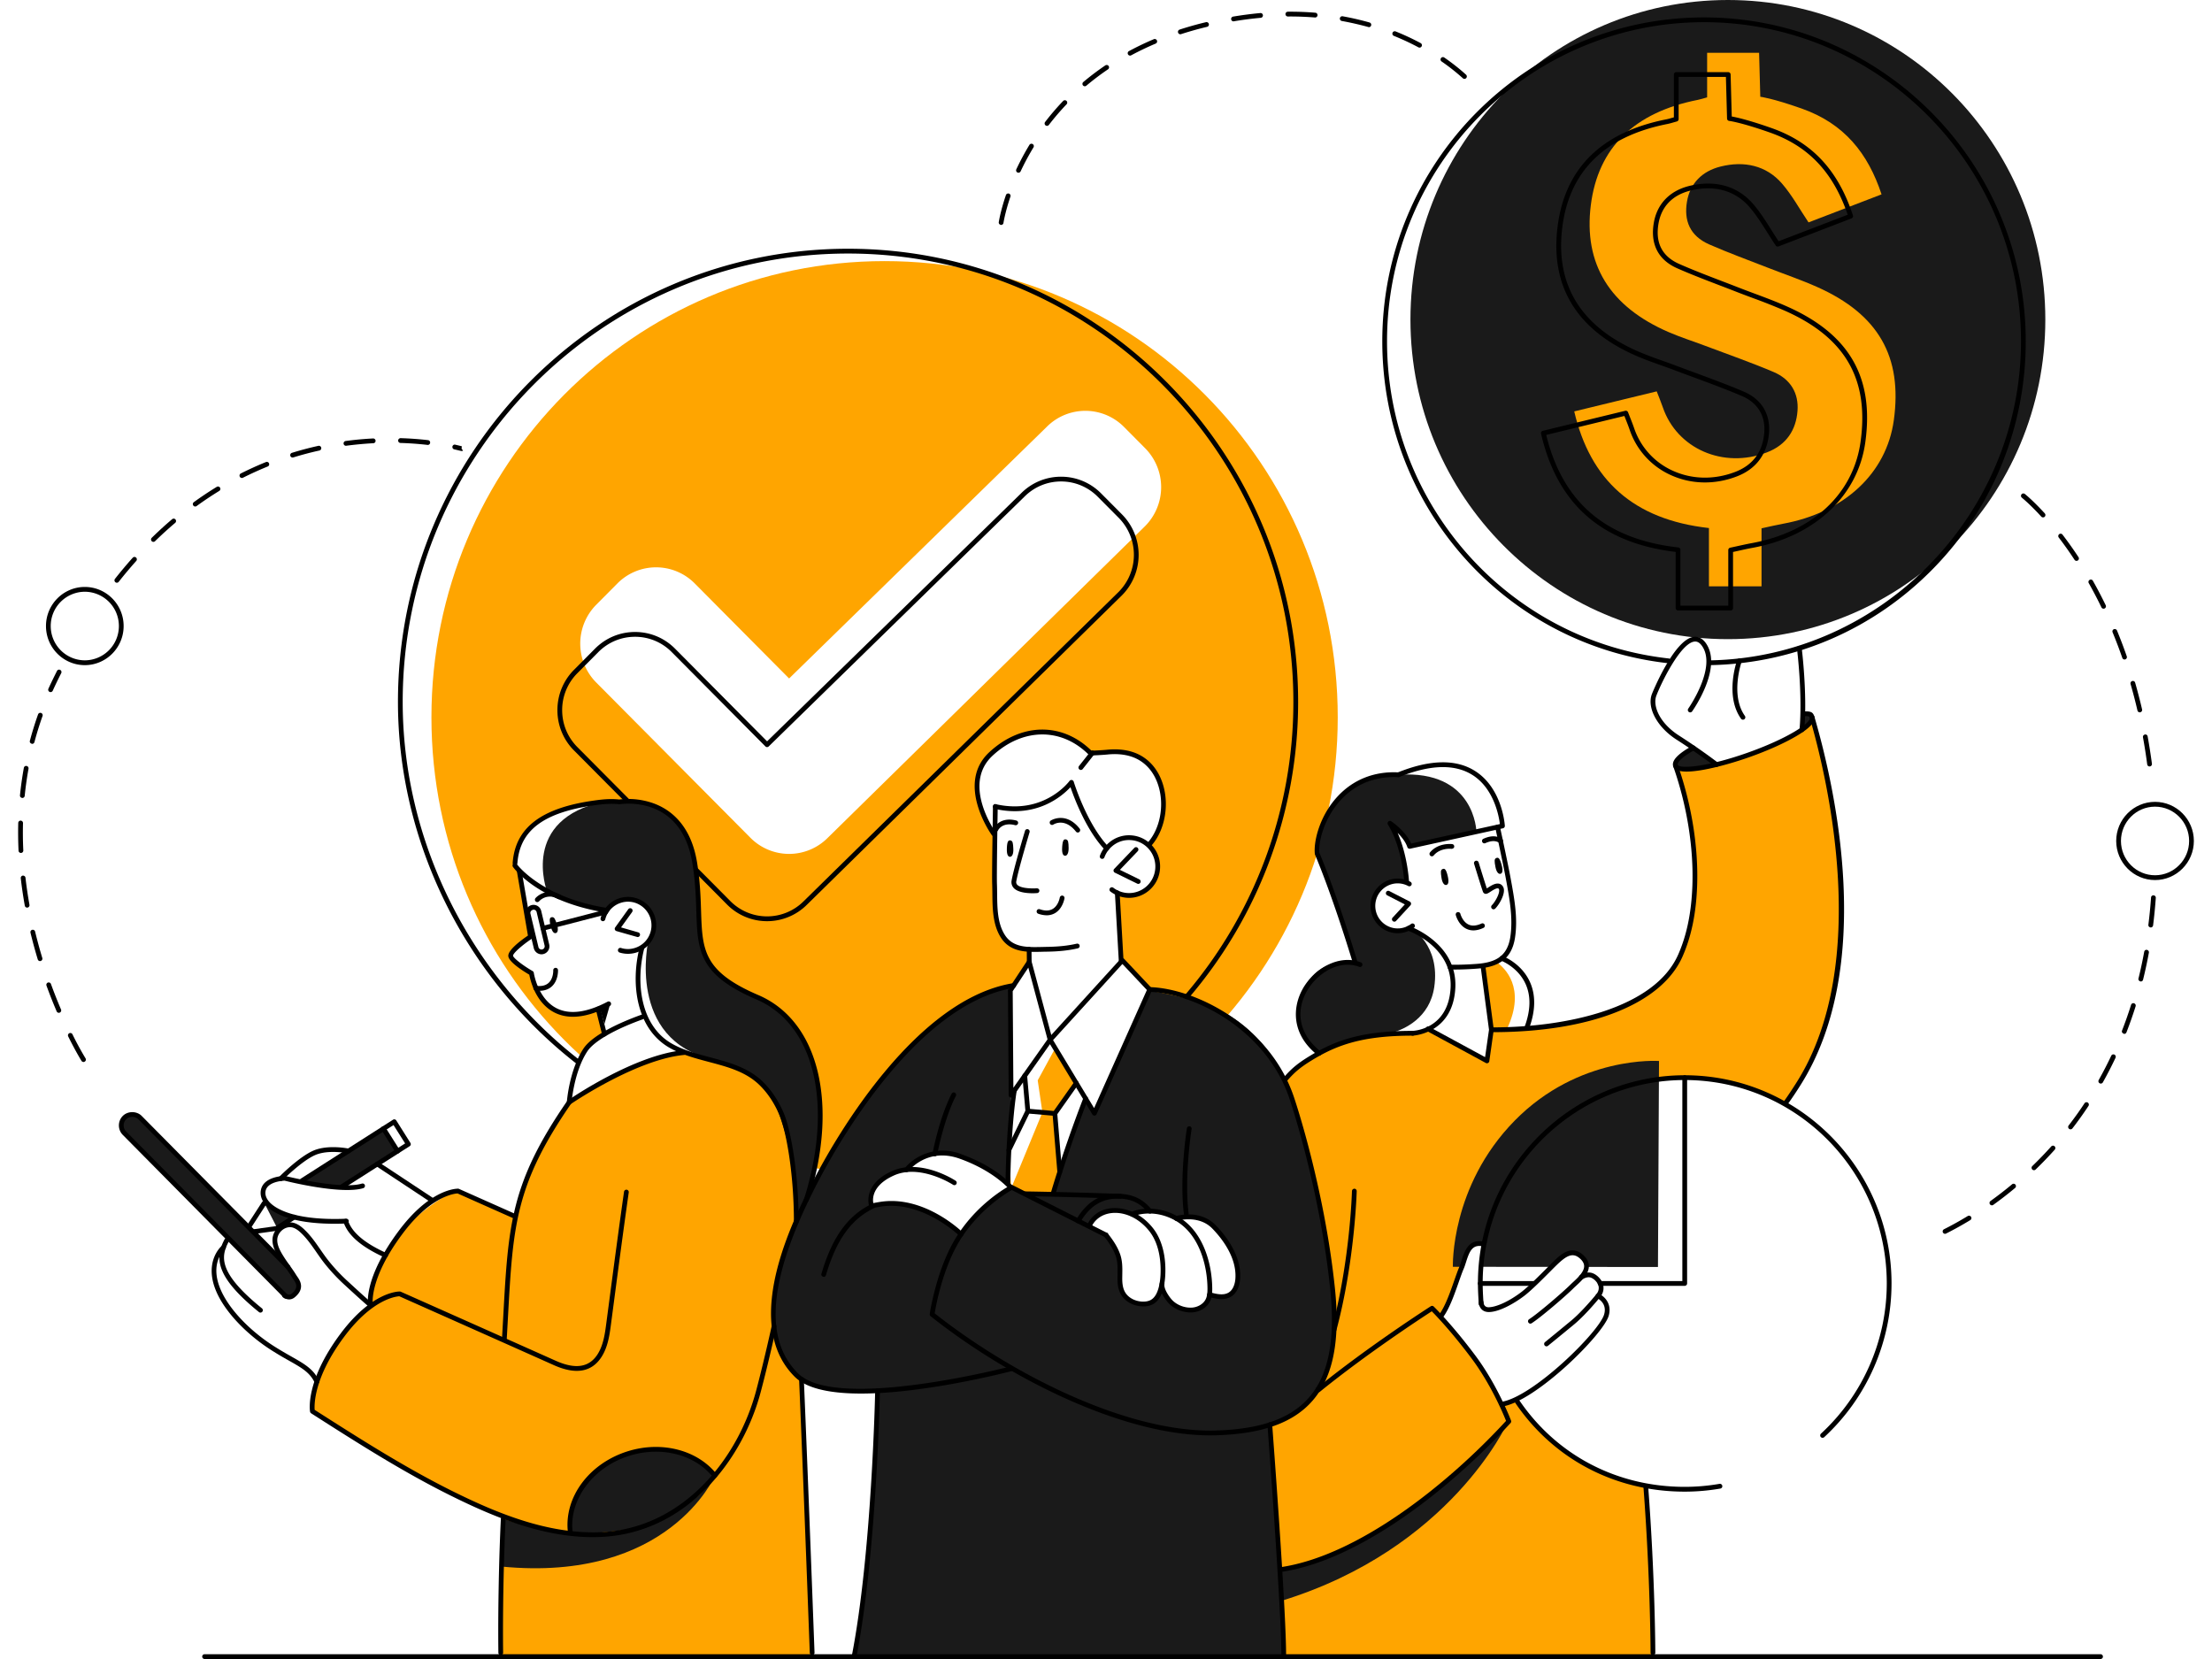 <svg preserveAspectRatio="xMidYMid meet" data-bbox="20.001 39 159.999 122" viewBox="20.001 39 159.999 122" height="150" width="200"
    xmlns="http://www.w3.org/2000/svg" data-type="color" role="presentation" aria-hidden="true" aria-label="">
    <defs>
        <style>
#comp-lzzfzil6 svg [data-color="1"] {fill: #D4D4FA;}
#comp-lzzfzil6 svg [data-color="2"] {fill: #000000;}
#comp-lzzfzil6 svg [data-color="3"] {fill: #FFA500;}
        </style>
    </defs>
    <g>
        <path fill="#FFA500" d="M117.042 91.749c0 18.528-14.92 33.548-33.324 33.548-18.404 0-33.324-15.02-33.324-33.548 0-18.528 14.92-33.548 33.324-33.548 18.404 0 33.324 15.02 33.324 33.548z" data-color="1"></path>
        <path d="M68.986 116.401s-4.782 1.02-8.46 3.655c0 0-3.276 4.567-3.985 8.399l-4.46-1.867s-5.993 2.828-6.174 8.373c0 0-4.648 4.455-4.268 7.822 0 0 9.923 6.503 14.115 7.699l-.272 10.341h22.909s-.486-16.531-.707-18.495c-.221-1.964-.137-13.751-.63-16.882-.493-3.131-.672-5.774-2.937-7.219-2.264-1.445-4.719-1.615-5.131-1.826z" fill="#FFA500" data-color="1"></path>
        <path d="M128.235 114.728s7.357.277 11.213-2.477c3.856-2.755 3.689-5.489 3.861-8.765.172-3.275-1.444-8.374-1.444-8.374l1.34-1.122 1.69 1.235s2.707-.713 4.499-1.699l1.792-.986v-1.051s.607-.201.74.26c0 0 1.535 5.274 1.935 9.772.399 4.498 1.039 11.029-3.849 18.394L139.7 148.362l.522 12.462H113.07l-1.022-17.052 1.14-25.407s1.042-1.838 5.076-2.977c0 0 1.685-.327 2.82-.365 1.136-.038 2.509-.404 2.509-.404l4.319 2.329.141-2.221h.182z" fill="#FFA500" data-color="1"></path>
        <path d="M92.853 111.687s-4.548-.688-11.958 10.312-4.836 16.389-4.836 16.389.64 3.751 7.141 2.881c0 0-.07 4.822-.445 9.033-.375 4.21-1.281 10.523-1.281 10.523h31.596l-1.022-17.052s4.512-.866 4.71-6.73c.199-5.865-2.104-14.455-2.624-16.158-.52-1.703-2.136-6.555-7.12-8.144-4.985-1.59-12.016-1.684-14.161-1.054z" fill="#1A1A1A" data-color="2"></path>
        <path d="M69.759 81.907a4.004 4.004 0 0 0-5.691 0l-1.551 1.561a4.065 4.065 0 0 0 0 5.727l11.335 11.413a4.003 4.003 0 0 0 5.689 0l23.337-22.92a4.07 4.07 0 0 0 0-5.727l-1.552-1.563a4.005 4.005 0 0 0-5.691 0L76.697 88.894l-6.938-6.987z" fill="#FFFFFF" data-color="3"></path>
        <path d="m56.804 102.967.878 4.917s-1.426 1.045-1.461 1.406c-.035.361 1.461 1.383 1.461 1.383s.742 4.154 4.974 2.621l.461 1.644 2.867-1.153s-.673-2.737-.138-4.957c0 0 1.226-.881.726-2.584-.5-1.702-2.749-1.258-3.28-.392l-.288.11c.001.001-4.59-1.016-6.2-2.995z" fill="#FFFFFF" data-color="3"></path>
        <path d="M45.908 134.962s-2.863-2.375-3.883-4.057c-1.02-1.682-1.947-2.127-2.708-1.583-.761.544-.333 1.909.192 2.517.525.609 1.769 2.081.717 2.431 0 0-.265.335-.991-.4l-3.755-3.795s-.464.711-.484 1.096c0 0-.732.313-.572 1.614.16 1.301 1.026 3.232 3.396 4.728 2.37 1.496 4.012 2.367 4.15 3.091 0 .001 1.559-3.901 3.938-5.642z" fill="#FFFFFF" data-color="3"></path>
        <path d="m101.204 109.629-.373-4.97s2.135.756 2.874-1.291c.739-2.047-1.166-2.909-2.155-2.767-.989.142-1.493.789-1.493.789s-1.908-2.066-2.6-4.855c0 0-2.314 2.896-5.552 1.786 0 0-.118 4.82-.092 6.065.026 1.245-.52 4.153 2.536 4.431l.007.919 1.604 5.652 5.244-5.759z" fill="#FFFFFF" data-color="3"></path>
        <path d="M92.966 126.285s-1.291-1.619-3.396-2.144c-2.105-.525-3.757-.102-4.073.69 0 0-3.249.596-2.687 2.882 0 0 1.243-.508 3.219.078 1.976.586 3.314 1.966 3.314 1.966s1.853-2.632 3.623-3.472z" fill="#FFFFFF" data-color="3"></path>
        <path d="M98.8 129.1s.631-1.644 3.127-.816c0 0 1.963-.63 3.421.421 0 0 .846-.403 2.09.124 1.244.527 1.995 2.727 2.259 3.615.264.889-.333 2.429-1.921 1.803l-.138-.036s-.171 1.239-1.517 1.124c-1.346-.115-1.986-1.603-1.986-1.603s-.367 1.34-1.529 1.158c-1.163-.181-1.522-1.064-1.552-1.378-.03-.314.058-1.624-.074-1.957-.132-.333-1.037-1.822-1.037-1.822L98.8 129.1z" fill="#FFFFFF" data-color="3"></path>
        <path d="m128.869 100.187 1.075 5.774s.936 3.936-2.219 4.091l.511 4.676-.22 2.285-4.332-2.349s1.426-.478 1.752-2.345c.326-1.868-.149-3.043-1.241-3.845-1.093-.802-1.743-1.232-1.743-1.232s-2.309.802-2.766-1.171c-.456-1.973 1.331-2.402 2.313-2.199 0 0 1.873-1.42 2.479-2.953.605-1.533.908-3.325.908-3.325s2.818 1.682 3.483 2.593z" fill="#FFFFFF" data-color="3"></path>
        <path d="M144.744 95.112s-2.109-1.459-3.082-2.14c-.973-.681-1.556-1.755-1.389-2.759.167-1.004 2.189-3.917 2.692-4.118.503-.201 1.213.165 1.338 1.19s.02.453.02.453 2.493-.088 3.807-.364c1.314-.275 2.736-.702 2.736-.702s.49 3.602.319 5.869c0 0-1.495 1.253-3.522 1.826-2.026.573-2.919.745-2.919.745z" fill="#FFFFFF" data-color="3"></path>
        <path d="m50.394 127.361-4.081-2.696-2.509 1.602-2.917-.448 3.508-2.284s-1.744-.282-2.618.243c-.874.525-2.435 1.869-2.435 1.869s-1.173.151-1.322.941c-.149.79.845 1.649 2.432 1.916 1.588.266 3.64.295 3.64.295s.796 1.618 2.771 2.509c0 0 1.473-2.043 1.922-2.498.45-.454 1.609-1.449 1.609-1.449z" fill="#FFFFFF" data-color="3"></path>
        <path fill="#FFFFFF" d="m94.356 109.736-1.503 1.951.171 7.811-.238 6.526 1.307.81 2.106-.057 2.305-6.981.612 1.088 4.115-9.267-2.502-2.566-6.373.685z" data-color="3"></path>
        <path fill="#FFA500" d="m95.96 115.389-1.913 2.976.303 2.343-1.326 2.525-.133 2.856 1.202.745 2.106-.057.45-1.362-.05-.569-.4-4.138 1.56-2.06-1.799-3.259z" data-color="1"></path>
        <path d="M103.214 101.065s1.253-1.076.9-3.375c-.353-2.3-.762-3.704-5.258-3.313 0 0-1.78-2.22-4.484-1.459-2.704.762-3.611 2.275-3.853 3.651-.241 1.376 1.226 3.744 1.226 3.744l-.033-2.001s3.612.924 5.745-1.777c0 0 1.369 3.924 2.6 4.855.001 0 .978-1.603 3.157-.325z" fill="#FFFFFF" data-color="3"></path>
        <path d="M78.062 126.834s1.285-3.959.793-7.638c-.492-3.68-2.012-6.131-4.595-6.904-2.583-.774-3.775-2.66-4.105-3.949-.331-1.29-.025-4.455-.642-6.938-.616-2.483-2.706-3.628-5.301-3.434 0 0-7.101-.726-7.679 4.678 0 0 1.905 2.492 6.472 3.314l.208-.032s.427-.726 1.59-.769c1.164-.043 1.892.857 1.942 1.79.05.933-.846 1.694-.846 1.694s-.497 1.555-.306 3.471c.192 1.916 1.463 3.745 3.517 4.33s5.391.985 6.478 3.534c1.087 2.549 1.517 5.248 1.55 6.531.033 1.283.087 2.165.087 2.165l.837-1.843z" fill="#1A1A1A" data-color="2"></path>
        <path d="m38.187 127.632.864 1.672 1.207-.836s-1.814-.785-1.93-.971c-.115-.185-.141.135-.141.135z" fill="#1A1A1A" data-color="2"></path>
        <path d="m43.675 126.312 4.228-2.662-1.1-1.648-5.983 3.914c-.001 0 2.275.479 2.855.396z" fill="#1A1A1A" data-color="2"></path>
        <path d="M60.574 151.763s-.25-4.525 4.251-5.824c4.502-1.3 6.401 1.61 6.401 1.61s-2.464 3.133-5.326 3.727c-2.862.594-5.326.487-5.326.487z" fill="#1A1A1A" data-color="2"></path>
        <path d="m39.316 131.576-10.353-10.389s-.712-.461-1.142 0c-.431.461 0 1.15 0 1.15l11.852 11.978s.515-.019.802-.301c.287-.282.022-.904-.066-1.059-.088-.156-1.093-1.379-1.093-1.379z" fill="#1A1A1A" data-color="2"></path>
        <path d="M65.983 113.785s-3.442 1.131-4.104 2.114c-.662.983-1.353 4.157-1.353 4.157s4.644-3.187 8.46-3.655c0 0-2.241-.515-3.003-2.616z" fill="#FFFFFF" data-color="3"></path>
        <path d="m62.773 113.133.794-.399-.45 1.566-.344-1.167z"></path>
        <path d="M115.673 116.457s-2.084-1.232-1.277-4.186c.806-2.954 3.896-2.611 3.896-2.611l-2.758-7.973s.003-5.329 5.976-5.713c0 0 2.151-.952 4.013-.668 1.861.284 3.209 1.963 3.611 4.206l.025.228-6.739 1.589s-.651-1.46-1.534-1.817c0 0 1.158 2.613 1.114 4.361 0 0-2.24-.463-2.284 1.603-.044 2.066 1.787 2.223 2.736 1.767 0 0 2.947 1.245 3.084 4.082.137 2.837-2.422 3.57-2.422 3.57s-2.852-.067-4.604.477c-1.752.544-2.837 1.085-2.837 1.085z" fill="#1A1A1A" data-color="2"></path>
        <path d="m127.724 110.052.618 4.675 2.587-.108s.65-1.753.212-3.005c-.438-1.252-1.985-2.117-1.985-2.117s-.704.601-1.432.555z" fill="#FFA500" data-color="1"></path>
        <path fill="#1A1A1A" d="M169.077 62.501c0 12.98-10.451 23.501-23.344 23.501s-23.344-10.522-23.344-23.501c0-12.98 10.451-23.501 23.344-23.501s23.344 10.522 23.344 23.501z" data-color="2"></path>
        <path d="M157.934 69.909c-.54 3.9-3.632 6.781-8.159 7.609-.489.089-.973.206-1.568.334v4.266h-3.868v-4.287c-5.569-.621-8.732-3.544-9.905-8.577l6.065-1.473c.159.414.317.788.448 1.17 1.045 3.053 4.451 4.539 7.643 3.322 1.471-.561 2.158-1.669 2.263-3.063.095-1.272-.489-2.315-1.764-2.856-1.649-.7-3.35-1.292-5.031-1.926-.888-.335-1.799-.624-2.667-.998-4.362-1.88-6.283-5.029-5.737-9.352.532-4.21 3.182-6.811 7.873-7.734.191-.038.375-.1.679-.183v-3.28h3.822l.088 3.235s.848.094 3.043.867c3.123 1.101 4.876 3.284 5.874 6.311l-5.369 2.061c-.671-.997-1.211-1.999-1.951-2.854-1.159-1.34-2.793-1.687-4.524-1.252-1.354.34-2.235 1.233-2.464 2.574-.238 1.394.208 2.522 1.63 3.149 1.41.621 2.868 1.148 4.308 1.712 1.207.473 2.444.891 3.623 1.416 4.521 2.014 6.296 5.128 5.648 9.809z" fill="#FFA500" data-color="1"></path>
        <path fill="#FFFFFF" d="M157.482 133.399c0 8.35-6.723 15.118-15.017 15.118s-15.017-6.769-15.017-15.118c0-8.35 6.723-15.118 15.017-15.118s15.017 6.769 15.017 15.118z" data-color="3"></path>
        <path d="m125.509 132.157 15.082.016.077-15.15s-5.892-.433-10.625 4.398c-4.732 4.832-4.534 10.736-4.534 10.736z" fill="#1A1A1A" data-color="2"></path>
        <path d="M124.645 135.765s.705-1.398 1.171-2.658c.466-1.26.648-2.53 1.841-2.641 0 0-.169 2.625-.133 3.31.037.685-.15 1.56.708 1.432s1.985-.535 3.229-1.764c1.245-1.229 2.188-2.687 3.242-2.211 1.053.477.476 1.385.476 1.385s.621.051 1.085.626c.464.575-.141 1.127-.141 1.127s.731.279.734.974c.003.695-.66 1.685-2.173 3.081-1.513 1.397-3.894 3.546-5.581 3.835 0 0-1.18-2.133-2.173-3.599-.993-1.466-2.412-2.898-2.412-2.898h.127z" fill="#FFFFFF" data-color="3"></path>
        <path d="M129.509 143.651s-4.167 9.252-16.613 13.073l-.209-2.273c.001 0 8.059-1.17 16.822-10.8z" fill="#1A1A1A" data-color="2"></path>
        <path d="M71.226 147.548s-3.374 7.853-15.678 6.654l.129-3.509s4.153 1.478 7.71 1.078c3.556-.401 6.991-2.48 7.839-4.223z" fill="#1A1A1A" data-color="2"></path>
        <path d="m144.804 95.225-1.6-1.235s-1.565.747-1.34 1.316c.226.569 2.94-.081 2.94-.081z" fill="#1A1A1A" data-color="2"></path>
        <path d="m151.186 91.489.036 1.144s.599-.527.599-.885c0-.357-.635-.259-.635-.259z" fill="#1A1A1A" data-color="2"></path>
        <path d="M63.121 97.941c-2.014.044-6.153.635-6.589 4.707 0 0 .725.943 2.343 1.86.024.002-1.992-5.275 4.246-6.567z" fill="#FFFFFF" data-color="3"></path>
        <path d="M71.109 116.921c-6.393-1.461-4.772-8.713-4.772-8.713l-.111.092c-.175.216-.327.347-.327.347s-.497 1.555-.306 3.471c.192 1.916 1.463 3.745 3.517 4.33.866.247 1.961.462 3.019.819-.252-.131-.587-.247-1.02-.346z" fill="#FFFFFF" data-color="3"></path>
        <path d="M125.522 95.306c-1.861-.284-4.013.668-4.013.668 5.645-.382 5.731 4.187 5.731 4.187l1.917-.421-.025-.228c-.402-2.243-1.749-3.923-3.61-4.206z" fill="#FFFFFF" data-color="3"></path>
        <path d="M125.536 111.324c-.137-2.837-3.084-4.082-3.084-4.082s2.143 1.262 1.688 4.342c-.338 2.285-2.194 3.104-3.132 3.375 1.146-.087 2.105-.065 2.105-.065s2.56-.733 2.423-3.57z" fill="#FFFFFF" data-color="3"></path>
        <path d="M129.509 114.62c-.026.06 1.421 0 1.421 0s.65-1.753.212-3.005c-.438-1.252-1.985-2.117-1.985-2.117s-.162.136-.407.273c.548.39 2.157 1.854.759 4.849z" fill="#FFFFFF" data-color="3"></path>
        <path fill="#FFFFFF" d="m96.199 116.205-1.22 2.243.346 2.355-2.301 5.585-.171-3.101 1.399-2.617-.288-2.444 1.956-2.712.279.691z" data-color="3"></path>
        <path d="M118.291 109.838a.176.176 0 0 1-.167-.124c-1.576-5.155-2.751-7.861-2.763-7.888-.111-.942.349-2.836 1.672-4.259 1.146-1.235 2.696-1.862 4.482-1.767a.175.175 0 0 1 .167.183.177.177 0 0 1-.175.168c-1.695-.082-3.145.497-4.22 1.655-1.235 1.328-1.674 3.07-1.596 3.904.124.29 1.264 2.992 2.766 7.9a.177.177 0 0 1-.166.228z"></path>
        <path d="M125.659 110.299c-.131 0-.257-.003-.374-.005a.177.177 0 0 1-.169-.182c.003-.099.08-.183.181-.171.597.019 1.446-.017 2.02-.063.58-.047 1.016-.154 1.371-.337.582-.299.924-.835 1.046-1.643.204-1.347-.046-2.728-.288-4.063l-.035-.191c-.176-.973-.779-3.761-.785-3.789a.177.177 0 0 1 .133-.21.173.173 0 0 1 .208.135c.006.028.611 2.823.788 3.8l.035.191c.248 1.364.503 2.776.289 4.18-.14.926-.544 1.549-1.232 1.902-.523.269-1.108.342-1.503.374-.471.04-1.127.072-1.685.072z"></path>
        <path d="M124.766 102.903c.134-.045.236-.001.358.491.136.549.009.671-.116.687-.125.016-.278-.135-.337-.534-.06-.398-.081-.586.095-.644z"></path>
        <path d="M128.711 102.093c.133-.049.236-.009.374.479.155.544.032.67-.093.69-.124.02-.282-.125-.355-.522-.073-.396-.1-.582.074-.647z"></path>
        <path d="M127.827 101.018a.173.173 0 0 1-.159-.104c-.04-.09 0-.194.088-.233.7-.315 1.109-.152 1.357.003a.176.176 0 0 1 .058.241.172.172 0 0 1-.24.059c-.206-.126-.491-.223-1.033.019a.185.185 0 0 1-.071.015z"></path>
        <path d="M123.965 101.971a.169.169 0 0 1-.112-.041.178.178 0 0 1-.022-.249c.605-.726 1.587-.612 1.626-.608.096.012.163.1.152.196-.012.096-.104.147-.194.154-.006-.005-.834-.093-1.316.485a.174.174 0 0 1-.134.063z"></path>
        <path d="M121.448 107.628a2.006 2.006 0 0 1-1.985-1.806 2.01 2.01 0 0 1 1.781-2.203 2.02 2.02 0 0 1 1.145.227.176.176 0 0 1 .072.238.173.173 0 0 1-.236.072 1.657 1.657 0 0 0-.944-.187 1.656 1.656 0 0 0-1.469 1.818c.093.907.9 1.569 1.805 1.48a1.65 1.65 0 0 0 .82-.322.175.175 0 1 1 .21.281 2.009 2.009 0 0 1-1.199.402z"></path>
        <path d="M121.205 106.778a.177.177 0 0 1-.128-.297l.899-.974-1.298-.667a.176.176 0 0 1-.076-.236.171.171 0 0 1 .235-.076l1.503.773a.177.177 0 0 1 .048.276l-1.056 1.145a.172.172 0 0 1-.127.056z"></path>
        <path d="M128.016 117.19a.186.186 0 0 1-.083-.021l-4.332-2.35a.176.176 0 0 1-.071-.238.17.17 0 0 1 .237-.072l4.111 2.23.288-2.013-.615-4.651a.173.173 0 0 1 .15-.196c.102-.019.184.053.196.151l.619 4.675c-.001.048-.328 2.333-.328 2.333a.177.177 0 0 1-.172.152z"></path>
        <path d="M115.674 116.634a.18.18 0 0 1-.108-.037c-1.96-1.544-1.853-3.531-1.1-4.877.813-1.453 2.636-2.579 4.281-1.949a.176.176 0 0 1-.125.329c-1.468-.559-3.111.47-3.852 1.792-.884 1.578-.507 3.233 1.01 4.426.076.06.09.171.03.247a.171.171 0 0 1-.136.069z"></path>
        <path d="M130.93 114.796c-.152-.047-.198-.148-.163-.239.465-1.232.494-2.312.085-3.206-.567-1.244-1.793-1.704-1.805-1.708a.177.177 0 0 1-.104-.226.175.175 0 0 1 .224-.106c.056.021 1.377.516 2.004 1.892.448.984.422 2.154-.077 3.479a.176.176 0 0 1-.164.114z"></path>
        <path d="M122.553 115.16a.176.176 0 0 1-.006-.353c.107-.003 2.623-.128 2.793-3.15.173-3.059-3.116-4.212-3.15-4.223a.176.176 0 0 1-.11-.223.178.178 0 0 1 .221-.111c.036.012 3.574 1.254 3.387 4.576-.19 3.35-3.101 3.483-3.131 3.484h-.004z"></path>
        <path d="M128.499 105.87a.178.178 0 0 1-.121-.304c.196-.19.548-.77.537-1.095-.003-.088-.034-.114-.044-.122-.104-.091-.415.11-.581.216-.179.118-.298.192-.425.159a.255.255 0 0 1-.131-.115c-.072-.156-.563-1.756-.66-2.074a.175.175 0 1 1 .333-.104c.187.611.479 1.549.597 1.9l.097-.061c.274-.178.688-.445.994-.191a.5.5 0 0 1 .169.38c.017.465-.41 1.133-.643 1.36a.176.176 0 0 1-.122.051z"></path>
        <path d="M127.018 107.419c-.18 0-.348-.037-.506-.112-.587-.278-.777-.972-.784-1.001a.175.175 0 1 1 .337-.091c.001.005.158.568.597.774.261.124.579.096.95-.072a.17.17 0 0 1 .232.086.176.176 0 0 1-.086.233c-.262.121-.51.183-.74.183z"></path>
        <path d="M43.804 126.444a.171.171 0 0 1-.147-.083.175.175 0 0 1 .054-.242l3.952-2.525-.852-1.35-5.831 3.723a.173.173 0 0 1-.241-.055.175.175 0 0 1 .054-.242l5.978-3.818a.172.172 0 0 1 .241.053l1.039 1.648a.177.177 0 0 1-.054.244l-4.099 2.618a.167.167 0 0 1-.094.029z"></path>
        <path d="M47.902 123.826a.171.171 0 0 1-.147-.083.175.175 0 0 1 .054-.242l.65-.416-.851-1.35-.65.414a.174.174 0 0 1-.241-.055.175.175 0 0 1 .054-.242l.798-.509a.171.171 0 0 1 .241.055l1.038 1.648a.175.175 0 0 1-.054.242l-.798.509a.165.165 0 0 1-.094.029z"></path>
        <path d="M37.395 129.739a.176.176 0 0 1-.024-.35l1.562-.218 1.276-.815a.174.174 0 0 1 .241.053.176.176 0 0 1-.054.243l-1.308.835a.16.16 0 0 1-.07.025l-1.6.223a.059.059 0 0 1-.023.004z"></path>
        <path d="M37.012 129.326a.174.174 0 0 1-.146-.272l1.07-1.652a.171.171 0 0 1 .242-.051.174.174 0 0 1 .05.243l-1.07 1.652a.171.171 0 0 1-.146.08z"></path>
        <path d="M43.271 128.992c-3.21 0-4.498-.795-4.991-1.298-.31-.315-.463-.671-.445-1.025.061-1.164 1.709-1.196 1.779-1.197.085.017 4.128 1.036 5.666.567a.174.174 0 0 1 .218.118.176.176 0 0 1-.117.219c-1.586.478-5.41-.456-5.783-.551-.175.007-1.373.084-1.414.863-.013.253.105.516.344.759.399.405 1.749 1.335 5.603 1.176a.176.176 0 0 1 .182.168.175.175 0 0 1-.167.182c-.307.014-.597.019-.875.019z"></path>
        <path d="M39.316 125.851a.171.171 0 0 1-.123-.052.178.178 0 0 1-.001-.249c.06-.06 1.464-1.475 2.516-1.933 1.071-.466 2.563-.159 2.625-.148.094.02.155.114.135.209a.172.172 0 0 1-.207.136c-.015-.003-1.446-.295-2.415.127-.991.43-2.393 1.843-2.407 1.858a.168.168 0 0 1-.123.052z"></path>
        <path d="M50.394 127.408a.171.171 0 0 1-.096-.029l-3.98-2.632a.175.175 0 0 1-.05-.243.174.174 0 0 1 .242-.051l3.98 2.631a.176.176 0 0 1-.096.324z"></path>
        <path d="M47.016 131.484a.168.168 0 0 1-.072-.016c-1.704-.772-2.691-1.624-3.017-2.602a.177.177 0 0 1 .11-.223c.093-.025.191.019.222.111.293.881 1.218 1.664 2.828 2.394.088.04.128.144.088.233a.174.174 0 0 1-.159.103z"></path>
        <path d="M58.489 109.178a.587.587 0 0 1-.568-.45l-.587-2.462a.588.588 0 0 1 .431-.708.582.582 0 0 1 .703.433l.586 2.463a.588.588 0 0 1-.565.724zm-.586-3.285c-.18.036-.258.164-.228.291l.587 2.46a.235.235 0 0 0 .282.175.237.237 0 0 0 .173-.283l-.586-2.463a.238.238 0 0 0-.106-.146.25.25 0 0 0-.122-.034z"></path>
        <path d="M58.593 107.441a.176.176 0 0 1-.043-.346l4.62-1.195a.175.175 0 0 1 .086.34l-4.62 1.195a.16.16 0 0 1-.043.006z"></path>
        <path d="M55.492 160.717a.176.176 0 0 1-.175-.174c-.037-2.908.039-6.962.184-9.859a.176.176 0 0 1 .175-.167.179.179 0 0 1 .175.186c-.145 2.89-.221 6.935-.185 9.835a.176.176 0 0 1-.173.179h-.001z"></path>
        <path d="M55.755 137.687c-.107-.007-.18-.09-.175-.187.035-.598.066-1.167.097-1.713.371-6.725.54-9.794 4.705-15.83.244-.182 4.954-3.4 8.587-3.73.1.007.181.063.19.159a.175.175 0 0 1-.158.191c-3.407.31-7.963 3.345-8.351 3.607-4.09 5.936-4.258 8.976-4.625 15.623-.03.545-.061 1.116-.096 1.715a.174.174 0 0 1-.174.165z"></path>
        <path d="M78.392 160.717a.176.176 0 0 1-.175-.17c-.005-.119-.439-11.931-.786-20.115a.175.175 0 0 1 .167-.183c.1-.001.178.073.182.167.347 8.187.781 20 .786 20.118a.176.176 0 0 1-.168.183h-.006z"></path>
        <path d="M62.258 152.039c-3.772 0-7.398-1.54-10.473-3.067-3.522-1.749-6.89-3.901-10.146-5.982l-.092-.059a.178.178 0 0 1-.078-.118c-.016-.091-.358-2.247 2.225-5.717 2.333-3.133 4.283-3.122 4.378-3.121a.188.188 0 0 1 .066.016l.398.176c3.668 1.632 7.335 3.264 11.001 4.902 1.436.64 2.437.493 3.059-.453.443-.678.558-1.544.658-2.308l.192-1.454c.355-2.693.723-5.48 1.111-8.217a.177.177 0 0 1 .198-.148.176.176 0 0 1 .149.199c-.389 2.734-.756 5.52-1.111 8.212l-.192 1.453c-.105.802-.226 1.711-.713 2.455-.721 1.101-1.895 1.295-3.493.581-3.665-1.637-7.332-3.269-10.999-4.901l-.362-.162c-.248.013-1.997.21-4.058 2.979-2.222 2.984-2.2 4.974-2.169 5.373 3.269 2.089 6.629 4.235 10.134 5.977 3.194 1.585 6.991 3.182 10.884 3.019 6.074-.261 10.127-5.419 11.451-10.416.595-2.247 1.138-4.739 1.144-4.763a.17.17 0 0 1 .208-.135.176.176 0 0 1 .133.21c-.005.025-.55 2.525-1.148 4.779-1.356 5.121-5.522 10.41-11.773 10.676-.195.01-.389.014-.582.014z"></path>
        <path d="M45.908 135.137a.171.171 0 0 1-.17-.142c-.015-.08-.346-1.99 2.238-5.461 2.333-3.134 4.277-3.118 4.378-3.122a.188.188 0 0 1 .066.016l4.194 1.866a.177.177 0 0 1 .09.231c-.039.089-.144.131-.23.089l-4.158-1.85c-.248.013-1.997.21-4.058 2.98-2.477 3.325-2.178 5.165-2.175 5.184a.177.177 0 0 1-.14.205c-.013.004-.024.004-.035.004z"></path>
        <path d="M58.18 105.339a.177.177 0 0 1-.13-.296c.263-.291.98-.718 1.804-.251a.177.177 0 0 1 .066.24.177.177 0 0 1-.238.067 1.091 1.091 0 0 0-1.373.182.174.174 0 0 1-.129.058z"></path>
        <path d="M77.962 127.407c-.145-.037-.196-.136-.167-.23 2.182-6.947.776-12.846-3.498-14.678-4.273-1.832-4.33-3.594-4.424-6.514-.033-1.014-.07-2.164-.292-3.519-.82-5.006-5.159-4.354-5.341-4.322-.571-.057-1.048-.037-1.804.067-3.779.524-5.544 1.84-5.72 4.273-.007.096-.084.159-.187.162a.174.174 0 0 1-.161-.188c.188-2.591 2.101-4.052 6.02-4.593.659-.092 1.195-.136 1.819-.071a5.527 5.527 0 0 1 2.512.279c1.21.437 2.749 1.544 3.207 4.338.225 1.377.263 2.539.296 3.564.093 2.873.144 4.457 4.212 6.201 4.449 1.907 5.933 7.979 3.695 15.109a.177.177 0 0 1-.167.122z"></path>
        <path d="M60.801 113.771c-.503 0-.962-.107-1.373-.319-1.381-.712-1.763-2.374-1.837-2.776-.51-.301-1.525-.95-1.544-1.378-.019-.441.937-1.152 1.444-1.497l-.805-4.683a.175.175 0 0 1 .142-.203.18.18 0 0 1 .202.144l.825 4.795a.175.175 0 0 1-.076.176c-.743.494-1.389 1.079-1.383 1.251.016.167.689.695 1.44 1.131a.177.177 0 0 1 .086.127c.003.019.284 1.888 1.666 2.601.958.493 2.228.331 3.774-.484a.177.177 0 0 1 .162.313c-1.014.533-1.925.802-2.723.802z"></path>
        <path d="M59.25 106.449c-.14.021-.211.106-.1.601.124.552.292.604.41.561.118-.042.187-.246.063-.629-.125-.383-.19-.559-.373-.533z"></path>
        <path d="M58.325 111.862c-.09 0-.184-.005-.282-.017a.175.175 0 0 1-.151-.197c.012-.098.102-.156.195-.154.405.055.718-.023.93-.22.358-.333.336-.911.335-.918a.175.175 0 0 1 .167-.183.176.176 0 0 1 .183.167c.001.031.029.75-.447 1.192-.237.221-.549.33-.93.33z"></path>
        <path d="M64.846 109.141c-.21 0-.42-.032-.625-.096a.177.177 0 0 1 .105-.337c.34.111.698.11 1.034.001a1.72 1.72 0 0 0 1.017-.851 1.745 1.745 0 0 0-.726-2.349 1.701 1.701 0 0 0-1.318-.12 1.723 1.723 0 0 0-1.158 1.222.177.177 0 0 1-.214.126.176.176 0 0 1-.125-.214 2.071 2.071 0 0 1 1.393-1.47 2.04 2.04 0 0 1 1.584.146 2.07 2.07 0 0 1 1.018 1.229 2.09 2.09 0 0 1-.144 1.594 2.067 2.067 0 0 1-1.841 1.119z"></path>
        <path d="M65.558 107.911c-.048-.007-1.557-.441-1.557-.441a.175.175 0 0 1-.093-.272l.962-1.337a.177.177 0 0 1 .244-.04.177.177 0 0 1 .039.246l-.815 1.133 1.269.365a.176.176 0 0 1 .12.218.178.178 0 0 1-.169.128z"></path>
        <path d="M60.526 120.233c-.109-.008-.181-.092-.174-.19.007-.095.183-2.344 1.211-3.916.755-1.155 3.243-2.138 4.277-2.507a.175.175 0 0 1 .117.331c-2.085.744-3.618 1.629-4.101 2.368-.979 1.497-1.154 3.727-1.156 3.75a.175.175 0 0 1-.174.164z"></path>
        <path d="M77.225 129.02a.176.176 0 0 1-.175-.176c0-3.511-.56-6.689-1.087-7.897-.371-.853-.853-1.573-1.431-2.141-1.011-.993-2.339-1.344-3.746-1.717-.987-.262-2.009-.533-2.902-1.048-2.433-1.401-2.852-4.699-2.187-7.347.023-.095.114-.147.212-.128.093.024.15.12.126.214-.633 2.519-.252 5.647 2.022 6.956.853.49 1.852.756 2.817 1.012 1.389.369 2.824.75 3.901 1.807.611.599 1.117 1.356 1.507 2.251.541 1.24 1.116 4.48 1.116 8.039a.172.172 0 0 1-.173.175z"></path>
        <path d="M63.292 106.121c-5.03-.787-6.828-3.265-6.902-3.371a.177.177 0 0 1 .041-.245.175.175 0 0 1 .244.041c.018.024 1.8 2.464 6.644 3.224a.175.175 0 0 1 .146.2.176.176 0 0 1-.173.151z"></path>
        <path d="M63.116 115.22a.176.176 0 0 1-.169-.134l-.461-1.838a.176.176 0 0 1 .127-.214.178.178 0 0 1 .212.128l.461 1.838a.176.176 0 0 1-.17.22z"></path>
        <path d="M45.908 135.138a.169.169 0 0 1-.107-.038c-.011-.009-.299-.235-1.773-1.594a13.56 13.56 0 0 1-1.519-1.628c-.2-.257-.387-.525-.573-.794-.264-.38-.536-.773-.845-1.119a4.765 4.765 0 0 0-.297-.306c-.143-.134-.336-.297-.563-.374-.231-.082-.497-.037-.728.116-.255.171-.426.449-.445.726-.032.442.233.903.483 1.299.136.215.282.421.429.627.166.233.338.474.491.726l.061.091c.186.263.62.882-.187 1.537-.169.136-.453.251-.84.009a.175.175 0 0 1 .183-.299c.232.143.355.083.437.017.552-.449.313-.789.122-1.061-.029-.041-.055-.077-.074-.11-.147-.241-.315-.477-.478-.706a12.755 12.755 0 0 1-.439-.642c-.281-.445-.576-.965-.538-1.513.028-.39.253-.762.601-.994.322-.214.7-.271 1.034-.158.289.099.52.293.689.452.111.106.218.214.319.327.324.362.603.764.872 1.153.182.262.364.525.561.778a13.26 13.26 0 0 0 1.481 1.585c1.449 1.337 1.739 1.566 1.75 1.576.076.06.09.17.031.247a.171.171 0 0 1-.138.07z"></path>
        <path d="M37.82 135.527a.173.173 0 0 1-.109-.039c-3.13-2.538-3.289-3.928-2.53-5.35a.173.173 0 0 1 .237-.072.176.176 0 0 1 .071.238c-.575 1.078-.822 2.265 2.441 4.909a.18.18 0 0 1 .027.249.181.181 0 0 1-.137.065z"></path>
        <path d="M41.969 140.782a.173.173 0 0 1-.157-.1c-.36-.755-.941-1.084-1.902-1.628a25.585 25.585 0 0 1-1.26-.747c-1.904-1.211-3.474-2.887-4.095-4.374-.923-2.208.427-3.325.441-3.336a.175.175 0 0 1 .245.028.177.177 0 0 1-.027.247c-.048.039-1.154.972-.337 2.924.595 1.425 2.112 3.039 3.959 4.214.466.295.88.531 1.245.738.986.559 1.638.927 2.045 1.781a.176.176 0 0 1-.157.253z"></path>
        <path d="M60.603 151.835a.175.175 0 0 1-.173-.156c-.301-2.575 1.566-5.085 4.439-5.967 2.475-.758 5.083-.08 6.493 1.688a.176.176 0 0 1-.027.247.174.174 0 0 1-.246-.028c-1.322-1.657-3.78-2.289-6.119-1.57-2.668.818-4.47 3.222-4.194 5.59a.176.176 0 0 1-.153.195c-.006-.001-.013.001-.02.001z"></path>
        <path d="M142.558 133.559h-6.22a.176.176 0 0 1 0-.352h6.046v-14.958a.175.175 0 1 1 .35 0v15.134a.178.178 0 0 1-.176.176z"></path>
        <path d="M131.461 133.559h-3.936a.176.176 0 0 1 0-.352h3.936a.176.176 0 0 1 0 .352z"></path>
        <path d="M152.696 144.734a.179.179 0 0 1-.129-.057.178.178 0 0 1 .011-.249 15.045 15.045 0 0 0 4.839-11.046c0-8.249-6.666-14.958-14.858-14.958-7.038 0-13.162 5.032-14.561 11.964a.173.173 0 0 1-.206.138.176.176 0 0 1-.137-.207c1.432-7.097 7.7-12.247 14.904-12.247 8.385 0 15.208 6.868 15.208 15.311a15.4 15.4 0 0 1-4.952 11.305.183.183 0 0 1-.119.046z"></path>
        <path d="M127.588 135.061a.177.177 0 0 1-.175-.164c-.002-.036-.062-.897-.062-1.514 0-1.032.102-2.062.304-3.063.019-.096.111-.163.206-.138a.176.176 0 0 1 .137.207 15.2 15.2 0 0 0-.297 2.994c0 .605.062 1.481.062 1.49a.175.175 0 0 1-.162.187c-.006-.001-.01.001-.013.001z"></path>
        <path d="M142.558 148.693c-5.126 0-9.68-2.4-12.497-6.583a.178.178 0 0 1 .047-.245.176.176 0 0 1 .243.047c2.75 4.086 7.2 6.428 12.207 6.428.862 0 1.723-.074 2.562-.221a.179.179 0 0 1 .202.144.175.175 0 0 1-.142.203c-.858.15-1.74.227-2.622.227z"></path>
        <path d="M145.936 83.893h-3.868a.176.176 0 0 1-.175-.176v-4.13c-5.451-.654-8.691-3.499-9.901-8.694a.177.177 0 0 1 .129-.211l6.065-1.473a.177.177 0 0 1 .204.107l.142.361c.11.279.216.547.309.817a5.286 5.286 0 0 0 2.767 3.089c1.434.675 3.086.722 4.65.126 1.319-.503 2.042-1.482 2.151-2.911.092-1.235-.497-2.188-1.658-2.682-1.174-.497-2.398-.949-3.581-1.386-.482-.178-.963-.356-1.443-.537a50.798 50.798 0 0 0-.923-.334c-.58-.207-1.178-.42-1.752-.667-4.433-1.911-6.399-5.12-5.841-9.536.543-4.293 3.238-6.945 8.013-7.884a4.05 4.05 0 0 0 .384-.101l.153-.043v-3.146c0-.097.078-.176.175-.176h3.822c.095 0 .172.076.175.171l.084 3.089c.332.059 1.229.253 2.931.853 2.984 1.052 4.885 3.093 5.982 6.422a.177.177 0 0 1-.104.219l-5.369 2.061a.175.175 0 0 1-.207-.066c-.212-.315-.411-.631-.607-.942-.428-.679-.832-1.319-1.331-1.897-1.05-1.212-2.597-1.637-4.35-1.196-1.312.33-2.119 1.172-2.334 2.434-.24 1.41.274 2.406 1.529 2.958 1.009.445 2.062.849 3.081 1.239.407.156.814.311 1.22.47.408.16.818.314 1.229.466.795.297 1.616.603 2.402.954 4.584 2.038 6.411 5.213 5.749 9.99-.546 3.949-3.727 6.922-8.301 7.758-.334.061-.665.135-1.032.216l-.394.087v4.124a.176.176 0 0 1-.175.177zm-3.693-.353h3.519v-4.09c0-.083.058-.155.138-.172l.53-.116c.371-.081.706-.156 1.044-.218 4.487-.822 7.485-3.611 8.017-7.462.637-4.597-1.124-7.655-5.544-9.621a40.927 40.927 0 0 0-2.382-.945c-.412-.154-.825-.307-1.234-.468-.406-.159-.812-.315-1.219-.47-1.022-.392-2.079-.797-3.096-1.244-1.4-.617-1.999-1.772-1.732-3.34.236-1.39 1.158-2.355 2.593-2.717 1.892-.469 3.558-.008 4.698 1.308.516.596.928 1.248 1.363 1.938.17.27.343.544.524.818l5.082-1.951c-1.068-3.122-2.887-5.044-5.712-6.041-2.141-.754-2.996-.857-3.005-.858a.176.176 0 0 1-.155-.17l-.084-3.064h-3.477v3.104c0 .08-.052.149-.129.17l-.277.078a5.164 5.164 0 0 1-.414.108c-4.609.907-7.211 3.459-7.733 7.584-.536 4.241 1.359 7.325 5.632 9.167a28.3 28.3 0 0 0 1.73.658c.311.111.621.222.929.338.479.18.961.358 1.441.536 1.187.438 2.415.891 3.596 1.392 1.311.557 1.975 1.635 1.871 3.033-.117 1.554-.938 2.666-2.375 3.213-1.653.632-3.401.581-4.922-.136a5.636 5.636 0 0 1-2.949-3.292c-.091-.266-.195-.528-.303-.802l-.087-.219-5.748 1.395c1.215 4.973 4.395 7.679 9.714 8.273a.177.177 0 0 1 .155.175v4.108z"></path>
        <path d="M116.773 136.966c-.139-.032-.194-.128-.169-.222 1.346-5.049 1.483-10.106 1.484-10.157.002-.098.098-.172.178-.172a.177.177 0 0 1 .171.18c-.001.051-.138 5.149-1.496 10.24a.174.174 0 0 1-.168.131z"></path>
        <path d="M140.222 160.717a.176.176 0 0 1-.175-.176c0-.054-.014-5.488-.522-12.166a.174.174 0 0 1 .161-.188c.107.003.18.065.187.162.509 6.692.523 12.138.523 12.193a.176.176 0 0 1-.174.175z"></path>
        <path d="M112.815 154.606a.176.176 0 0 1-.024-.35c5.71-.821 12.318-6.084 16.629-10.767-.195-.49-1.107-2.684-2.541-4.6-1.446-1.933-2.591-3.125-2.922-3.459-.734.474-4.767 3.111-8.234 5.923a.172.172 0 0 1-.246-.025.177.177 0 0 1 .027-.247c3.826-3.105 8.338-5.994 8.383-6.022a.174.174 0 0 1 .214.021c.013.012 1.322 1.279 3.057 3.598 1.648 2.203 2.619 4.762 2.628 4.787a.178.178 0 0 1-.035.182c-4.349 4.747-11.076 10.118-16.91 10.956a.122.122 0 0 1-.026.003z"></path>
        <path d="M113.188 118.542a.17.17 0 0 1-.114-.044.175.175 0 0 1-.018-.247c.574-.666 1.033-1.048 1.89-1.573 1.882-1.155 3.811-1.871 7.607-1.871.096 0 .175.079.175.176a.176.176 0 0 1-.175.177c-3.714 0-5.595.695-7.426 1.818-.822.505-1.261.87-1.807 1.503a.175.175 0 0 1-.132.061z"></path>
        <path d="M128.409 114.904a.176.176 0 0 1 0-.352c5.466 0 11.927-1.405 13.668-5.35.63-1.426.971-3.079 1.044-5.053.103-2.793-.396-5.913-1.405-8.783a.176.176 0 0 1 .106-.225.177.177 0 0 1 .223.107c1.024 2.912 1.53 6.078 1.425 8.914-.074 2.019-.425 3.715-1.074 5.182-1.536 3.481-6.765 5.56-13.987 5.56z"></path>
        <path d="M150.012 120.246a.18.18 0 0 1-.102-.033.177.177 0 0 1-.039-.246c.341-.476.646-.947.899-1.347 5.61-8.853 2.176-22.768.99-26.821a.174.174 0 1 1 .334-.099c1.534 5.242 4.504 18.376-1.029 27.11a26.96 26.96 0 0 1-.911 1.363.176.176 0 0 1-.142.073z"></path>
        <path d="M144.895 95.401a.171.171 0 0 1-.105-.036 45.518 45.518 0 0 0-2.814-1.962c-1.428-.904-2.216-2.35-1.831-3.364.015-.04 1.62-4.03 3.082-4.206.237-.027.591.032.9.483 1.225 1.783-.931 4.869-1.023 4.998a.173.173 0 0 1-.244.041.176.176 0 0 1-.04-.245c.021-.031 2.105-3.015 1.02-4.595-.173-.251-.359-.361-.572-.334-1.013.123-2.424 3.003-2.797 3.983-.277.731.22 2.01 1.69 2.942a45.959 45.959 0 0 1 2.84 1.978c.077.059.092.17.034.247a.178.178 0 0 1-.14.07z"></path>
        <path d="M151.175 92.842c-.112-.009-.183-.095-.174-.192.233-2.623-.184-5.923-.188-5.957a.177.177 0 0 1 .151-.198c.1-.004.183.056.196.152.004.033.426 3.371.189 6.034a.176.176 0 0 1-.174.161z"></path>
        <path d="M129.104 142.439a.177.177 0 0 1-.173-.15.174.174 0 0 1 .146-.2c2.337-.365 7.181-5.141 7.554-6.423.248-.851-.488-1.188-.52-1.203a.172.172 0 0 1-.1-.122.179.179 0 0 1 .038-.154c.264-.309.25-.678-.039-.986a.941.941 0 0 0-.326-.236c-.178-.074-.387-.037-.635.106a.174.174 0 0 1-.238-.067.178.178 0 0 1 .066-.241c.343-.194.658-.238.937-.124.159.064.31.172.45.322.36.385.421.871.174 1.286.35.237.753.747.529 1.518-.398 1.366-5.337 6.281-7.836 6.672l-.027.002z"></path>
        <path d="M131.21 136.338a.171.171 0 0 1-.147-.083.175.175 0 0 1 .054-.242c.658-.42 2.494-2.003 2.999-2.507.065-.065.141-.136.224-.213.347-.319.821-.758.822-1.179 0-.187-.093-.365-.284-.543-.542-.507-1.016-.239-1.748.471-.1.096-.246.243-.42.418-.561.564-1.408 1.417-1.936 1.823-.755.579-1.92 1.236-2.678 1.201-.529-.027-.678-.474-.683-.707a.175.175 0 0 1 .171-.18.182.182 0 0 1 .178.172c.003.059.031.347.352.365.595 0 1.57-.457 2.447-1.132.509-.392 1.347-1.234 1.901-1.791.175-.178.323-.326.424-.424.534-.519 1.341-1.3 2.228-.476.263.246.396.516.396.803-.001.575-.541 1.073-.935 1.437-.078.072-.152.14-.214.202-.526.527-2.369 2.117-3.057 2.555a.159.159 0 0 1-.094.03z"></path>
        <path d="M124.645 135.941a.176.176 0 0 1-.139-.282c.438-.584.806-1.636 1.101-2.482.139-.397.258-.739.37-.997.062-.142.114-.306.168-.477.212-.663.501-1.581 1.539-1.411a.175.175 0 0 1 .146.2c-.014.096-.103.167-.199.147-.698-.107-.906.393-1.153 1.171-.058.183-.114.36-.181.512-.107.245-.224.583-.361.973-.303.867-.68 1.949-1.152 2.575a.172.172 0 0 1-.139.071z"></path>
        <path d="M132.395 138.008a.174.174 0 0 1-.136-.066.177.177 0 0 1 .027-.247s.907-.739 1.921-1.576c.822-.679 1.829-1.915 1.839-1.927a.176.176 0 0 1 .198-.054.648.648 0 0 1 .09.041.184.184 0 0 1 .078.242.174.174 0 0 1-.178.092c-.261.315-1.087 1.284-1.805 1.878-1.015.837-1.924 1.576-1.924 1.576a.17.17 0 0 1-.11.041z"></path>
        <path d="M142.697 95.741c-.518 0-.887-.107-.981-.376-.145-.417.311-.913 1.395-1.517a.175.175 0 0 1 .169.307c-1.314.732-1.246 1.057-1.235 1.092.1.281 2.002.217 5.146-.897 1.332-.472 2.545-1.016 3.42-1.533 1.022-.605 1.177-.934 1.15-1.01-.045-.131-.049-.156-.42-.14a.183.183 0 0 1-.18-.171.176.176 0 0 1 .169-.182c.509-.013.65.054.751.35.137.393-.289.862-1.294 1.457-.892.528-2.129 1.083-3.481 1.561-1.264.448-3.367 1.059-4.609 1.059z"></path>
        <path d="M146.841 91.925a.172.172 0 0 1-.142-.073c-1.2-1.683-.322-4.207-.284-4.313a.175.175 0 0 1 .224-.107c.09.033.138.134.106.225-.009.025-.853 2.459.239 3.989a.177.177 0 0 1-.143.279z"></path>
        <path d="M177.145 103.718c-1.574 0-2.856-1.291-2.856-2.876s1.281-2.875 2.856-2.875c1.574 0 2.855 1.29 2.855 2.875s-1.28 2.876-2.855 2.876zm0-5.398c-1.382 0-2.506 1.131-2.506 2.522s1.124 2.523 2.506 2.523c1.381 0 2.506-1.132 2.506-2.523s-1.125-2.522-2.506-2.522z"></path>
        <path d="M24.904 87.913c-1.574 0-2.855-1.29-2.855-2.875s1.28-2.875 2.855-2.875c1.574 0 2.855 1.29 2.855 2.875s-1.281 2.875-2.855 2.875zm0-5.397a2.517 2.517 0 0 0-2.506 2.522 2.517 2.517 0 0 0 2.506 2.522 2.517 2.517 0 0 0 2.506-2.522 2.517 2.517 0 0 0-2.506-2.522z"></path>
        <path d="M173.137 161H33.713a.176.176 0 0 1 0-.352h139.424a.176.176 0 0 1 0 .352z"></path>
        <path d="M75.077 106.742a4.14 4.14 0 0 1-2.947-1.227l-2.359-2.376a.177.177 0 0 1 0-.249.172.172 0 0 1 .247 0l2.359 2.376a3.807 3.807 0 0 0 5.399 0l23.162-22.748a3.871 3.871 0 0 0-.001-5.435l-1.541-1.55a3.785 3.785 0 0 0-2.701-1.127c-1.02 0-1.979.401-2.7 1.127L75.198 93.89a.172.172 0 0 1-.245-.001l-6.886-6.934a3.777 3.777 0 0 0-2.7-1.127c-1.02 0-1.979.4-2.701 1.127l-1.539 1.55a3.834 3.834 0 0 0-1.119 2.718c0 1.026.398 1.991 1.119 2.717l3.777 3.802a.177.177 0 0 1 0 .249.172.172 0 0 1-.247 0l-3.777-3.802a4.18 4.18 0 0 1-1.221-2.966 4.18 4.18 0 0 1 1.221-2.967l1.539-1.55c.787-.794 1.834-1.231 2.948-1.231s2.16.437 2.947 1.231l6.764 6.811L93.75 75.284a4.124 4.124 0 0 1 2.945-1.228 4.13 4.13 0 0 1 2.948 1.229l1.541 1.55a4.226 4.226 0 0 1 0 5.934l-23.162 22.748a4.143 4.143 0 0 1-2.945 1.225z"></path>
        <path d="M107.668 144.555c-6.585 0-15.02-4.357-20.564-8.763a.175.175 0 0 1-.065-.163c.004-.027.4-2.73 1.57-4.981 1.568-3.015 4.264-4.43 4.378-4.489a.179.179 0 0 1 .158-.001l6.931 3.503c.086.044.121.15.078.236a.177.177 0 0 1-.234.079l-6.849-3.463c-.451.255-2.781 1.663-4.152 4.298-1.017 1.957-1.435 4.266-1.517 4.769 5.496 4.346 13.798 8.623 20.264 8.623.148 0 .293-.001.439-.007 3.756-.116 6.095-1.118 7.361-3.154a.176.176 0 0 1 .241-.056c.082.052.106.16.055.243-1.334 2.144-3.764 3.198-7.647 3.32-.148.003-.298.006-.447.006z"></path>
        <path d="M115.613 141.311a.176.176 0 0 1-.148-.27c1.027-1.651 1.361-4.033 1.02-7.284-.769-7.352-2.923-13.754-2.944-13.816-1.708-5.324-7.174-7.92-10.33-7.997a.177.177 0 0 1-.171-.18c.003-.098.072-.155.179-.172 3.256.082 8.895 2.756 10.653 8.239.021.06 2.188 6.497 2.961 13.89.349 3.332-.002 5.788-1.072 7.508a.174.174 0 0 1-.148.082z"></path>
        <path d="M105.901 128.425a.174.174 0 0 1-.173-.155c-.338-2.773.216-6.264.222-6.299.016-.096.104-.155.201-.146.096.016.16.106.145.202-.006.035-.552 3.477-.22 6.2a.176.176 0 0 1-.152.196l-.023.002z"></path>
        <path d="M97.047 100.728c-.14-.021-.233.04-.269.546-.041.564.105.663.231.657.125-.006.25-.181.242-.584-.01-.403-.021-.591-.204-.619z"></path>
        <path d="M92.966 100.803c-.14-.017-.232.046-.255.553-.026.565.122.66.248.65.125-.009.246-.187.226-.59-.019-.402-.035-.59-.219-.613z"></path>
        <path d="M101.12 109.898a.176.176 0 0 1-.175-.166l-.289-5.062a.176.176 0 0 1 .164-.186.177.177 0 0 1 .185.164l.289 5.062a.176.176 0 0 1-.165.186c-.002.002-.005.002-.009.002z"></path>
        <path d="M94.73 109c-.911 0-1.847-.124-2.439-1.02-.624-.944-.637-2.178-.647-3.269-.003-.238-.005-.472-.013-.696-.029-.74.055-5.504.058-5.705a.176.176 0 0 1 .175-.174c.1.003.177.083.175.179-.001.049-.086 4.956-.058 5.687.009.229.011.465.013.707.011 1.092.023 2.221.589 3.077.601.909 1.651.874 2.673.854l.384-.009c.867-.011 1.569-.086 2.21-.235.092-.016.189.036.21.131a.175.175 0 0 1-.13.211c-.666.156-1.393.234-2.286.246-.125.001-.252.004-.379.008-.177.004-.355.008-.535.008z"></path>
        <path d="M101.697 105.026c-.483 0-.967-.155-1.377-.468a.176.176 0 0 1 .211-.281c.72.551 1.71.526 2.404-.057a1.96 1.96 0 0 0 .247-2.744 1.913 1.913 0 0 0-1.311-.692 1.896 1.896 0 0 0-1.413.444c-.26.218-.458.501-.575.818a.172.172 0 0 1-.224.103.176.176 0 0 1-.104-.226c.138-.374.372-.708.678-.965a2.251 2.251 0 0 1 1.669-.524 2.26 2.26 0 0 1 1.547.818c.391.472.576 1.068.52 1.68a2.285 2.285 0 0 1-.812 1.558 2.258 2.258 0 0 1-1.46.536z"></path>
        <path d="M91.905 100.164a.176.176 0 0 1-.074-.016.176.176 0 0 1-.085-.233c.004-.008.417-.893 1.662-.575.094.024.15.12.126.214a.18.18 0 0 1-.212.128c-.948-.249-1.247.354-1.259.381a.175.175 0 0 1-.158.101z"></path>
        <path d="M97.928 100.222a.175.175 0 0 1-.137-.067c-.825-1.045-1.625-.541-1.66-.52a.172.172 0 0 1-.242-.051.177.177 0 0 1 .052-.243c.011-.007 1.102-.699 2.123.595a.177.177 0 0 1-.136.286z"></path>
        <path d="M94.356 109.913a.176.176 0 0 1-.175-.175l-.007-.918a.177.177 0 0 1 .173-.178c.097 0 .175.079.176.175l.007.918a.176.176 0 0 1-.173.178h-.001z"></path>
        <path d="M103.187 101.272a.177.177 0 0 1-.13-.294l.067-.076c.848-1.008 1.154-2.62.761-4.011-.317-1.128-1.034-1.927-2.019-2.251-.518-.17-1.114-.223-1.77-.154-.36.036-1.059.067-1.089.067a.177.177 0 0 1-.182-.167.175.175 0 0 1 .167-.183c.007-.001.719-.032 1.069-.067.704-.07 1.348-.016 1.914.17 1.098.361 1.896 1.244 2.246 2.489.422 1.499.088 3.241-.83 4.333l-.074.086a.178.178 0 0 1-.13.058z"></path>
        <path d="M102.373 104a.17.17 0 0 1-.076-.019l-1.644-.805a.176.176 0 0 1-.096-.127.171.171 0 0 1 .047-.152l1.478-1.544a.173.173 0 0 1 .247-.005.177.177 0 0 1 .004.249l-1.311 1.37 1.428.699a.176.176 0 0 1-.077.334z"></path>
        <path d="M98.151 95.62a.177.177 0 0 1-.137-.286l.85-1.077a.176.176 0 0 1 .246-.028c.075.06.088.171.028.247l-.85 1.077a.17.17 0 0 1-.137.067z"></path>
        <path d="M106.215 135.514c-.612 0-1.247-.273-1.638-.71-.03-.033-.739-.834-.621-1.453.018-.095.104-.163.204-.139a.175.175 0 0 1 .138.206c-.063.33.297.881.538 1.151.327.365.86.593 1.376.593l.076-.001c.455-.019.875-.269 1.046-.623.119-.243.131-.541.129-.801-.018-1.776-.65-4.017-2.37-4.982-1.66-.933-3.083-.317-3.096-.311a.174.174 0 1 1-.14-.32c.064-.029 1.598-.69 3.406.325 1.851 1.038 2.53 3.412 2.55 5.287.003.299-.013.648-.163.958-.229.473-.757.794-1.345.818l-.09.002z"></path>
        <path d="M97.959 128.964a.176.176 0 0 1-.151-.266c.79-1.351 1.86-1.983 3.255-1.902.981.051 1.669.398 2.302 1.161a.176.176 0 0 1-.022.247.172.172 0 0 1-.246-.023c-.571-.688-1.166-.989-2.052-1.036-1.261-.053-2.208.485-2.936 1.731a.173.173 0 0 1-.15.088z"></path>
        <path d="M81.987 141.48c-2.111 0-3.947-.317-4.868-1.226-4.145-4.091.179-12.223 1.6-14.896 1.599-3.008 7.367-12.913 14.461-14.058a.175.175 0 0 1 .2.146.177.177 0 0 1-.145.202c-6.935 1.12-12.629 10.904-14.209 13.877-3.783 7.114-4.326 11.85-1.663 14.479 2.828 2.795 15.512-.49 15.639-.523a.176.176 0 0 1 .088.34c-.366.095-6.412 1.659-11.103 1.659z"></path>
        <path d="M100.058 101.566a.17.17 0 0 1-.125-.055c-1.373-1.434-2.259-3.79-2.544-4.626-.601.649-2.484 2.301-5.565 1.597a.176.176 0 0 1-.132-.21c.021-.094.114-.164.209-.132 3.563.801 5.397-1.684 5.415-1.709.039-.055.1-.08.171-.071a.179.179 0 0 1 .139.122c.009.032.962 3.119 2.558 4.786a.178.178 0 0 1-.004.249.182.182 0 0 1-.122.049z"></path>
        <path d="M81.474 161c-.129-.023-.19-.115-.171-.21 1.48-7.552 1.721-19.407 1.723-19.526a.176.176 0 0 1 .178-.172.177.177 0 0 1 .171.18c-.002.119-.244 12.004-1.73 19.585a.175.175 0 0 1-.171.143z"></path>
        <path d="M113.07 161a.176.176 0 0 1-.175-.178c.024-3.254-1.012-16.9-1.022-17.037a.174.174 0 0 1 .161-.188.17.17 0 0 1 .187.162c.011.138 1.048 13.798 1.023 17.067a.175.175 0 0 1-.174.174z"></path>
        <path d="M99.149 121.04a.171.171 0 0 1-.149-.086l-3.12-5.169-2.718 3.856a.17.17 0 0 1-.195.067.179.179 0 0 1-.122-.167l-.054-7.699a.176.176 0 0 1 .029-.099l1.391-2.104a.178.178 0 0 1 .173-.076.175.175 0 0 1 .141.128l1.452 5.421 5.099-5.601c.033-.036.089-.04.129-.057.048 0 .094.02.127.056l2.011 2.138a.176.176 0 0 1 .032.193l-4.066 9.096a.174.174 0 0 1-.149.103h-.011zm-3.041-5.553 3.018 5 3.882-8.684-1.801-1.915-5.099 5.599zm-2.968-3.595.049 7.101 2.512-3.562-1.413-5.274-1.148 1.735z"></path>
        <path d="M96.109 126.954c-.143-.036-.195-.134-.167-.227 1.083-3.652 2.388-6.963 2.4-6.996a.174.174 0 0 1 .227-.098c.09.036.133.138.098.229a95.196 95.196 0 0 0-2.391 6.967.175.175 0 0 1-.167.125z"></path>
        <path d="M92.786 126.201a.177.177 0 0 1-.175-.179c.065-4.456.474-6.833.478-6.857.016-.096.102-.156.203-.143a.175.175 0 0 1 .141.204c-.004.023-.408 2.378-.473 6.801a.174.174 0 0 1-.174.174z"></path>
        <path d="M101.055 127.147c-.043-.001-3.744-.134-6.972-.179a.176.176 0 0 1-.172-.179.176.176 0 0 1 .175-.174c3.234.047 6.938.179 6.975.179a.176.176 0 0 1-.006.353z"></path>
        <path d="M79.24 132.902c-.142-.035-.195-.134-.167-.226.806-2.752 1.986-4.356 3.827-5.202.043-.013.403-.075.403-.075 3.258-.568 6.045 2.117 6.162 2.232.069.067.07.179.003.249a.176.176 0 0 1-.248.003c-.027-.027-2.775-2.677-5.859-2.136l-.338.057c-1.729.802-2.845 2.336-3.617 4.97a.17.17 0 0 1-.166.128z"></path>
        <path d="M82.736 127.753a.174.174 0 0 1-.166-.122c-.005-.015-.463-1.548 1.701-2.514 2.107-.943 4.569.644 4.673.714.08.052.104.162.05.243a.171.171 0 0 1-.242.051c-.024-.015-2.405-1.55-4.34-.687-1.866.834-1.525 2.037-1.51 2.088a.175.175 0 0 1-.166.227z"></path>
        <path d="M92.966 126.461a.168.168 0 0 1-.133-.062c-.011-.013-1.118-1.306-3.588-2.19-2.405-.863-3.76.897-3.774.914a.172.172 0 0 1-.245.035.176.176 0 0 1-.034-.246 3.668 3.668 0 0 1 4.169-1.034c2.566.919 3.691 2.24 3.738 2.295a.175.175 0 0 1-.133.288z"></path>
        <path d="m96.242 121.06-2.005-.176a.176.176 0 0 1-.159-.159l-.226-2.597a.174.174 0 0 1 .159-.191c.106.001.181.063.189.159l.214 2.451 1.744.152 1.515-2.146a.173.173 0 0 1 .244-.041.176.176 0 0 1 .042.245l-1.574 2.229a.18.18 0 0 1-.143.074z"></path>
        <path d="M96.599 125.367a.175.175 0 0 1-.174-.162l-.357-4.307a.176.176 0 0 1 .159-.19c.109-.003.181.063.188.16l.357 4.307a.176.176 0 0 1-.159.19.078.078 0 0 1-.014.002z"></path>
        <path d="M92.853 123.76a.177.177 0 0 1-.157-.254l1.399-2.875a.174.174 0 0 1 .234-.08.177.177 0 0 1 .08.235l-1.399 2.875a.173.173 0 0 1-.157.099z"></path>
        <path d="M87.418 124.028c-.127-.021-.189-.114-.172-.208.02-.106.488-2.598 1.402-4.389a.174.174 0 0 1 .235-.076c.086.044.12.151.076.236-.89 1.744-1.364 4.267-1.369 4.293a.176.176 0 0 1-.172.144z"></path>
        <path d="M102.751 135.071c-.051 0-.104-.003-.157-.007-.645-.045-1.219-.381-1.499-.875-.224-.395-.251-.85-.249-1.201l.003-.271c.009-.484.017-.942-.148-1.395-.196-.54-.535-1.008-.841-1.394a.176.176 0 0 1 .028-.247.174.174 0 0 1 .246.028c.323.409.682.906.895 1.493.187.515.178 1.026.17 1.522l-.004.267c-.002.456.061.773.204 1.025.222.393.69.66 1.22.699.281.017.512-.023.692-.13.274-.16.47-.493.585-.989.059-.259.097-.533.112-.814.041-.766-.01-2.203-.814-3.234-.664-.851-1.606-1.356-2.526-1.356-1.304.008-1.703.965-1.706.974a.174.174 0 0 1-.227.098.176.176 0 0 1-.097-.229c.019-.048.492-1.185 2.009-1.196 1.047 0 2.092.557 2.822 1.493.649.831.964 2.063.888 3.47a5.27 5.27 0 0 1-.121.875c-.137.593-.389 1.001-.748 1.214-.206.119-.453.18-.737.18z"></path>
        <path d="M95.635 106.309a1.9 1.9 0 0 1-.617-.115.176.176 0 0 1-.108-.223.173.173 0 0 1 .222-.108c.385.135.708.124.954-.025.419-.252.515-.825.515-.83a.179.179 0 0 1 .201-.146c.095.016.16.106.145.202-.005.029-.124.74-.68 1.076a1.213 1.213 0 0 1-.632.169z"></path>
        <path d="M108.492 134.534c-.33 0-.656-.088-.924-.16a.174.174 0 0 1-.123-.215.172.172 0 0 1 .214-.124c.4.107.949.258 1.348.024.418-.245.497-.821.51-1.057.095-1.569-1.026-2.967-1.703-3.661-1.012-1.034-2.569-.575-2.585-.571a.171.171 0 0 1-.218-.118.176.176 0 0 1 .116-.219c.071-.023 1.774-.531 2.937.662.717.735 1.905 2.223 1.802 3.928-.037.619-.287 1.108-.684 1.34a1.351 1.351 0 0 1-.69.171z"></path>
        <path d="M94.604 104.687c-.416 0-1.089-.056-1.393-.39a.633.633 0 0 1-.151-.552c.153-.878.951-3.534.985-3.646a.17.17 0 0 1 .218-.118.177.177 0 0 1 .117.219c-.009.028-.826 2.748-.976 3.606a.282.282 0 0 0 .064.253c.266.291 1.151.286 1.444.265.095.001.181.063.188.16a.176.176 0 0 1-.159.19 3.795 3.795 0 0 1-.337.013z"></path>
        <path d="M91.746 100.489a.173.173 0 0 1-.141-.072c-.027-.037-2.703-3.776-.179-6.109 2.365-2.188 5.4-2.21 7.554-.056a.178.178 0 0 1 .001.249.173.173 0 0 1-.248 0c-2.011-2.011-4.852-1.986-7.07.067-2.293 2.12.199 5.606.224 5.641a.177.177 0 0 1-.037.246.184.184 0 0 1-.104.034z"></path>
        <path d="M39.673 134.491a.168.168 0 0 1-.123-.052L27.698 122.46a.986.986 0 0 1-.287-.699c0-.265.102-.513.287-.699.37-.37 1.022-.37 1.389 0l10.879 10.988c.068.07.068.18 0 .249a.174.174 0 0 1-.247 0l-10.878-10.988a.644.644 0 0 0-.895 0 .636.636 0 0 0 0 .9l11.852 11.979c.068.07.068.18 0 .249a.18.18 0 0 1-.125.052z"></path>
        <path d="M27.26 81.854a.177.177 0 0 1-.137-.286c.42-.533.858-1.056 1.303-1.553a.173.173 0 0 1 .247-.013.177.177 0 0 1 .013.249c-.44.492-.874 1.009-1.29 1.537a.174.174 0 0 1-.136.066zm2.689-3.005a.177.177 0 0 1-.125-.053.177.177 0 0 1 .004-.249c.483-.473.986-.933 1.498-1.367a.175.175 0 0 1 .246.021.178.178 0 0 1-.021.249c-.506.429-1.004.882-1.481 1.348a.171.171 0 0 1-.121.051zm3.074-2.602a.172.172 0 0 1-.142-.074.178.178 0 0 1 .04-.246 25.982 25.982 0 0 1 1.686-1.124.172.172 0 0 1 .24.059.176.176 0 0 1-.058.241c-.563.345-1.123.718-1.663 1.111a.18.18 0 0 1-.103.033zm3.433-2.097a.175.175 0 0 1-.156-.098.176.176 0 0 1 .078-.236c.595-.299 1.215-.58 1.845-.837a.17.17 0 0 1 .228.098.175.175 0 0 1-.096.228c-.622.253-1.234.531-1.82.826a.187.187 0 0 1-.079.019zm3.728-1.505a.175.175 0 0 1-.167-.124.177.177 0 0 1 .116-.22 24.652 24.652 0 0 1 1.958-.517.177.177 0 0 1 .075.345c-.644.14-1.294.313-1.93.509a.196.196 0 0 1-.052.007zm12.419-.477c-.124-.024-.283-.068-.531-.124a.176.176 0 0 1-.133-.21c.021-.095.117-.16.208-.132.256.057.421.102.483.119l-.021.172.109.143a.188.188 0 0 1-.115.032zm-8.495-.386a.175.175 0 0 1-.173-.154.175.175 0 0 1 .15-.197 24.17 24.17 0 0 1 2.017-.187.176.176 0 0 1 .184.166.173.173 0 0 1-.165.184 25.769 25.769 0 0 0-2.013.188zm6.018-.062a23.607 23.607 0 0 0-2.011-.146.176.176 0 0 1-.169-.182.184.184 0 0 1 .18-.171c.684.021 1.363.071 2.02.147a.175.175 0 0 1 .153.195.175.175 0 0 1-.173.157z"></path>
        <path d="M24.808 117.097a.174.174 0 0 1-.148-.083c-.017-.027-.412-.66-.976-1.795a.178.178 0 0 1 .078-.237.176.176 0 0 1 .234.079 22.61 22.61 0 0 0 .96 1.765.176.176 0 0 1-.055.242.162.162 0 0 1-.093.029zm-1.814-3.617a.175.175 0 0 1-.161-.107 38.093 38.093 0 0 1-.747-1.891.176.176 0 0 1 .104-.226c.092-.028.192.013.224.106.23.631.479 1.26.74 1.872a.176.176 0 0 1-.16.246zm-1.384-3.803a.175.175 0 0 1-.167-.126 35.88 35.88 0 0 1-.534-1.962.177.177 0 0 1 .129-.213c.098-.017.188.036.211.13.156.645.334 1.299.529 1.943a.176.176 0 0 1-.116.219.14.14 0 0 1-.052.009zm-.948-3.933a.175.175 0 0 1-.172-.146c-.12-.672-.22-1.351-.295-2.014a.177.177 0 0 1 .153-.195c.089-.004.183.059.193.155.075.656.174 1.326.293 1.993a.176.176 0 0 1-.172.207zm-.456-4.02a.176.176 0 0 1-.175-.168 29.52 29.52 0 0 1-.022-2.037.176.176 0 0 1 .175-.172.177.177 0 0 1 .175.18 27.191 27.191 0 0 0 .022 2.013.174.174 0 0 1-.167.183l-.008.001zm.104-4.043c-.114-.011-.184-.098-.174-.194.069-.678.164-1.356.284-2.019.017-.094.108-.163.203-.14a.176.176 0 0 1 .141.205 26.097 26.097 0 0 0-.28 1.99.175.175 0 0 1-.174.158zm.722-3.978c-.138-.032-.194-.128-.169-.222.173-.652.376-1.307.603-1.945a.175.175 0 0 1 .224-.107.176.176 0 0 1 .105.225 24.555 24.555 0 0 0-.595 1.918.174.174 0 0 1-.168.131zm1.354-3.807a.176.176 0 0 1-.158-.25c.098-.216.199-.433.305-.651.108-.22.216-.438.325-.655a.171.171 0 0 1 .235-.076c.086.044.12.15.077.237a30.264 30.264 0 0 0-.624 1.293.176.176 0 0 1-.16.102z"></path>
        <path d="M61.168 117.259a.174.174 0 0 1-.107-.037c-8.221-6.402-13.129-16.349-13.129-26.608 0-18.374 14.848-33.322 33.099-33.322 18.25 0 33.098 14.948 33.098 33.322a33.439 33.439 0 0 1-8.065 21.799.172.172 0 0 1-.246.017.175.175 0 0 1-.018-.247 33.085 33.085 0 0 0 7.98-21.569c0-18.18-14.691-32.969-32.749-32.969s-32.75 14.789-32.75 32.969c0 10.15 4.858 19.993 12.993 26.33.076.059.09.17.031.247a.175.175 0 0 1-.137.068z"></path>
        <path d="M92.288 55.541c-.122-.017-.187-.106-.173-.202.005-.032.12-.798.526-1.994.031-.091.129-.135.222-.11.091.032.14.132.109.225-.394 1.161-.51 1.923-.511 1.93a.175.175 0 0 1-.173.151zm1.276-3.839a.176.176 0 0 1-.158-.251c.287-.612.612-1.217.964-1.799a.177.177 0 0 1 .24-.057.177.177 0 0 1 .058.242 18.902 18.902 0 0 0-.946 1.763.176.176 0 0 1-.158.102zm2.097-3.447a.174.174 0 0 1-.107-.037.177.177 0 0 1-.031-.247 18.86 18.86 0 0 1 1.325-1.546.175.175 0 1 1 .253.244c-.457.478-.895.988-1.301 1.517a.175.175 0 0 1-.139.069zm2.782-2.911c-.05 0-.1-.021-.134-.063a.177.177 0 0 1 .022-.248 19.716 19.716 0 0 1 1.621-1.225.175.175 0 0 1 .195.291c-.554.375-1.089.78-1.592 1.203a.167.167 0 0 1-.112.042zm27.918-.544a.174.174 0 0 1-.117-.045 15.225 15.225 0 0 0-1.565-1.235.176.176 0 0 1-.045-.245c.055-.08.163-.1.243-.045.582.402 1.121.827 1.601 1.263a.177.177 0 0 1-.117.307zm-24.59-1.711a.176.176 0 0 1-.082-.331c.583-.315 1.198-.61 1.828-.876a.175.175 0 0 1 .135.324c-.619.262-1.225.552-1.799.861a.163.163 0 0 1-.082.022zm21.287-.587a.172.172 0 0 1-.082-.021 18.37 18.37 0 0 0-1.806-.843.176.176 0 0 1-.097-.229.173.173 0 0 1 .227-.098c.631.254 1.251.543 1.841.859a.177.177 0 0 1-.083.332zm-17.591-.983a.173.173 0 0 1-.166-.122.175.175 0 0 1 .112-.221c.579-.188 1.181-.36 1.79-.509l.159-.038a.176.176 0 0 1 .081.342l-.159.038c-.599.148-1.193.316-1.764.501a.16.16 0 0 1-.053.009zm13.865-.521a22.553 22.553 0 0 0-1.989-.455.175.175 0 0 1 .061-.346c.664.119 1.329.273 1.975.456a.176.176 0 0 1-.047.345zm-9.96-.427a.177.177 0 0 1-.029-.35 27.59 27.59 0 0 1 2.007-.261.173.173 0 0 1 .19.159.175.175 0 0 1-.158.191 26.356 26.356 0 0 0-2.01.261zm6.009-.284a22.772 22.772 0 0 0-1.83-.075l-.175.001a.175.175 0 0 1-.177-.174.175.175 0 0 1 .173-.178l.179-.001c.621 0 1.241.025 1.845.075a.175.175 0 0 1 .159.19.176.176 0 0 1-.174.162z"></path>
        <path d="M144.451 87.913a.177.177 0 0 1-.175-.172.175.175 0 0 1 .171-.18c12.594-.25 22.84-10.776 22.84-23.462 0-12.94-10.457-23.467-23.31-23.467-12.853 0-23.31 10.527-23.31 23.467 0 11.984 8.908 22.01 20.722 23.324a.177.177 0 0 1 .155.194c-.011.098-.079.162-.193.156-11.991-1.334-21.033-11.511-21.033-23.674 0-13.133 10.614-23.818 23.659-23.818 13.046 0 23.659 10.685 23.659 23.818 0 6.279-2.405 12.203-6.774 16.684-4.362 4.473-10.189 7.006-16.409 7.13h-.002z"></path>
        <path d="M161.703 129.732a.177.177 0 0 1-.157-.098.179.179 0 0 1 .079-.237c.58-.291 1.169-.619 1.75-.973a.177.177 0 0 1 .24.06.177.177 0 0 1-.059.242c-.589.358-1.187.691-1.776.986a.15.15 0 0 1-.077.02zm3.445-2.094a.174.174 0 0 1-.142-.075.176.176 0 0 1 .041-.245c.54-.388 1.073-.8 1.584-1.227a.174.174 0 0 1 .246.023.177.177 0 0 1-.023.247c-.518.433-1.057.85-1.604 1.243a.173.173 0 0 1-.102.034zm3.093-2.583a.177.177 0 0 1-.121-.304c.48-.464.948-.95 1.391-1.443a.173.173 0 0 1 .246-.013.177.177 0 0 1 .013.249c-.448.5-.921.992-1.408 1.462a.18.18 0 0 1-.121.049zm2.69-3.006a.172.172 0 0 1-.107-.037.177.177 0 0 1-.031-.247c.408-.528.8-1.076 1.166-1.632a.178.178 0 0 1 .242-.049c.08.055.102.163.049.245a27.404 27.404 0 0 1-1.181 1.653.179.179 0 0 1-.138.067zm2.225-3.365a.176.176 0 0 1-.152-.263c.325-.579.635-1.179.92-1.783a.172.172 0 0 1 .233-.084.177.177 0 0 1 .083.234 29.32 29.32 0 0 1-.932 1.807.174.174 0 0 1-.152.089zm1.724-3.653c-.153-.048-.198-.15-.163-.241.242-.62.466-1.258.666-1.895.03-.092.128-.148.22-.114a.177.177 0 0 1 .114.221c-.203.644-.43 1.288-.674 1.917a.176.176 0 0 1-.163.112zm1.216-3.853c-.136-.029-.192-.124-.169-.219.158-.64.299-1.3.421-1.965.018-.096.106-.168.204-.14a.175.175 0 0 1 .14.204 33.378 33.378 0 0 1-.427 1.986.173.173 0 0 1-.169.134zm.732-3.973c-.118-.015-.185-.102-.173-.199.082-.653.149-1.326.197-2.001.007-.098.074-.164.187-.163a.175.175 0 0 1 .162.187 38.237 38.237 0 0 1-.199 2.022.177.177 0 0 1-.174.154z"></path>
        <path d="M176.742 95.364a.175.175 0 0 1-.173-.154 42.199 42.199 0 0 0-.311-1.989.175.175 0 0 1 .141-.204c.098-.027.186.045.203.14.119.662.225 1.337.314 2.007a.175.175 0 0 1-.15.197l-.024.003zm-.72-3.98a.175.175 0 0 1-.17-.136 39.313 39.313 0 0 0-.506-1.947.176.176 0 0 1 .12-.218.171.171 0 0 1 .216.119c.184.643.356 1.303.51 1.966a.175.175 0 0 1-.13.211c-.013.002-.027.005-.04.005zm-1.119-3.885a.175.175 0 0 1-.165-.119 36.24 36.24 0 0 0-.714-1.88.177.177 0 0 1 .094-.23c.088-.031.192.005.228.096.258.624.5 1.263.72 1.899a.175.175 0 0 1-.107.223.155.155 0 0 1-.056.011zm-1.543-3.736a.176.176 0 0 1-.157-.099 31.56 31.56 0 0 0-.932-1.782.175.175 0 0 1 .066-.239.173.173 0 0 1 .238.066c.329.583.646 1.188.943 1.8a.176.176 0 0 1-.081.235.165.165 0 0 1-.077.019zm-1.989-3.517a.176.176 0 0 1-.146-.079 27.13 27.13 0 0 0-1.16-1.637.176.176 0 0 1 .031-.246.172.172 0 0 1 .245.032c.407.531.802 1.088 1.176 1.656a.178.178 0 0 1-.05.245.18.18 0 0 1-.096.029zm-2.462-3.197a.179.179 0 0 1-.129-.057c-.849-.93-1.42-1.386-1.426-1.391a.175.175 0 0 1-.029-.246.173.173 0 0 1 .246-.029c.024.019.596.474 1.467 1.429a.178.178 0 0 1-.011.249.181.181 0 0 1-.118.045z"></path>
        <path d="M122.107 103.963a.176.176 0 0 1-.175-.166c-.001-.025-.157-2.482-1.197-4.159a.179.179 0 0 1 .027-.221.176.176 0 0 1 .219-.019c.046.031 1.075.736 1.456 1.637l6.529-1.434c-.07-.568-.427-2.601-2.008-3.604-1.299-.825-3.11-.778-5.386.14a.173.173 0 0 1-.227-.098.175.175 0 0 1 .097-.228c2.385-.965 4.305-1.001 5.704-.11 1.989 1.264 2.177 3.914 2.184 4.027a.177.177 0 0 1-.137.183l-6.829 1.501a.177.177 0 0 1-.203-.116c-.13-.393-.428-.76-.713-1.045.713 1.621.827 3.436.832 3.524a.176.176 0 0 1-.165.186c-.001.002-.004.002-.008.002z"></path>
    </g>
</svg>